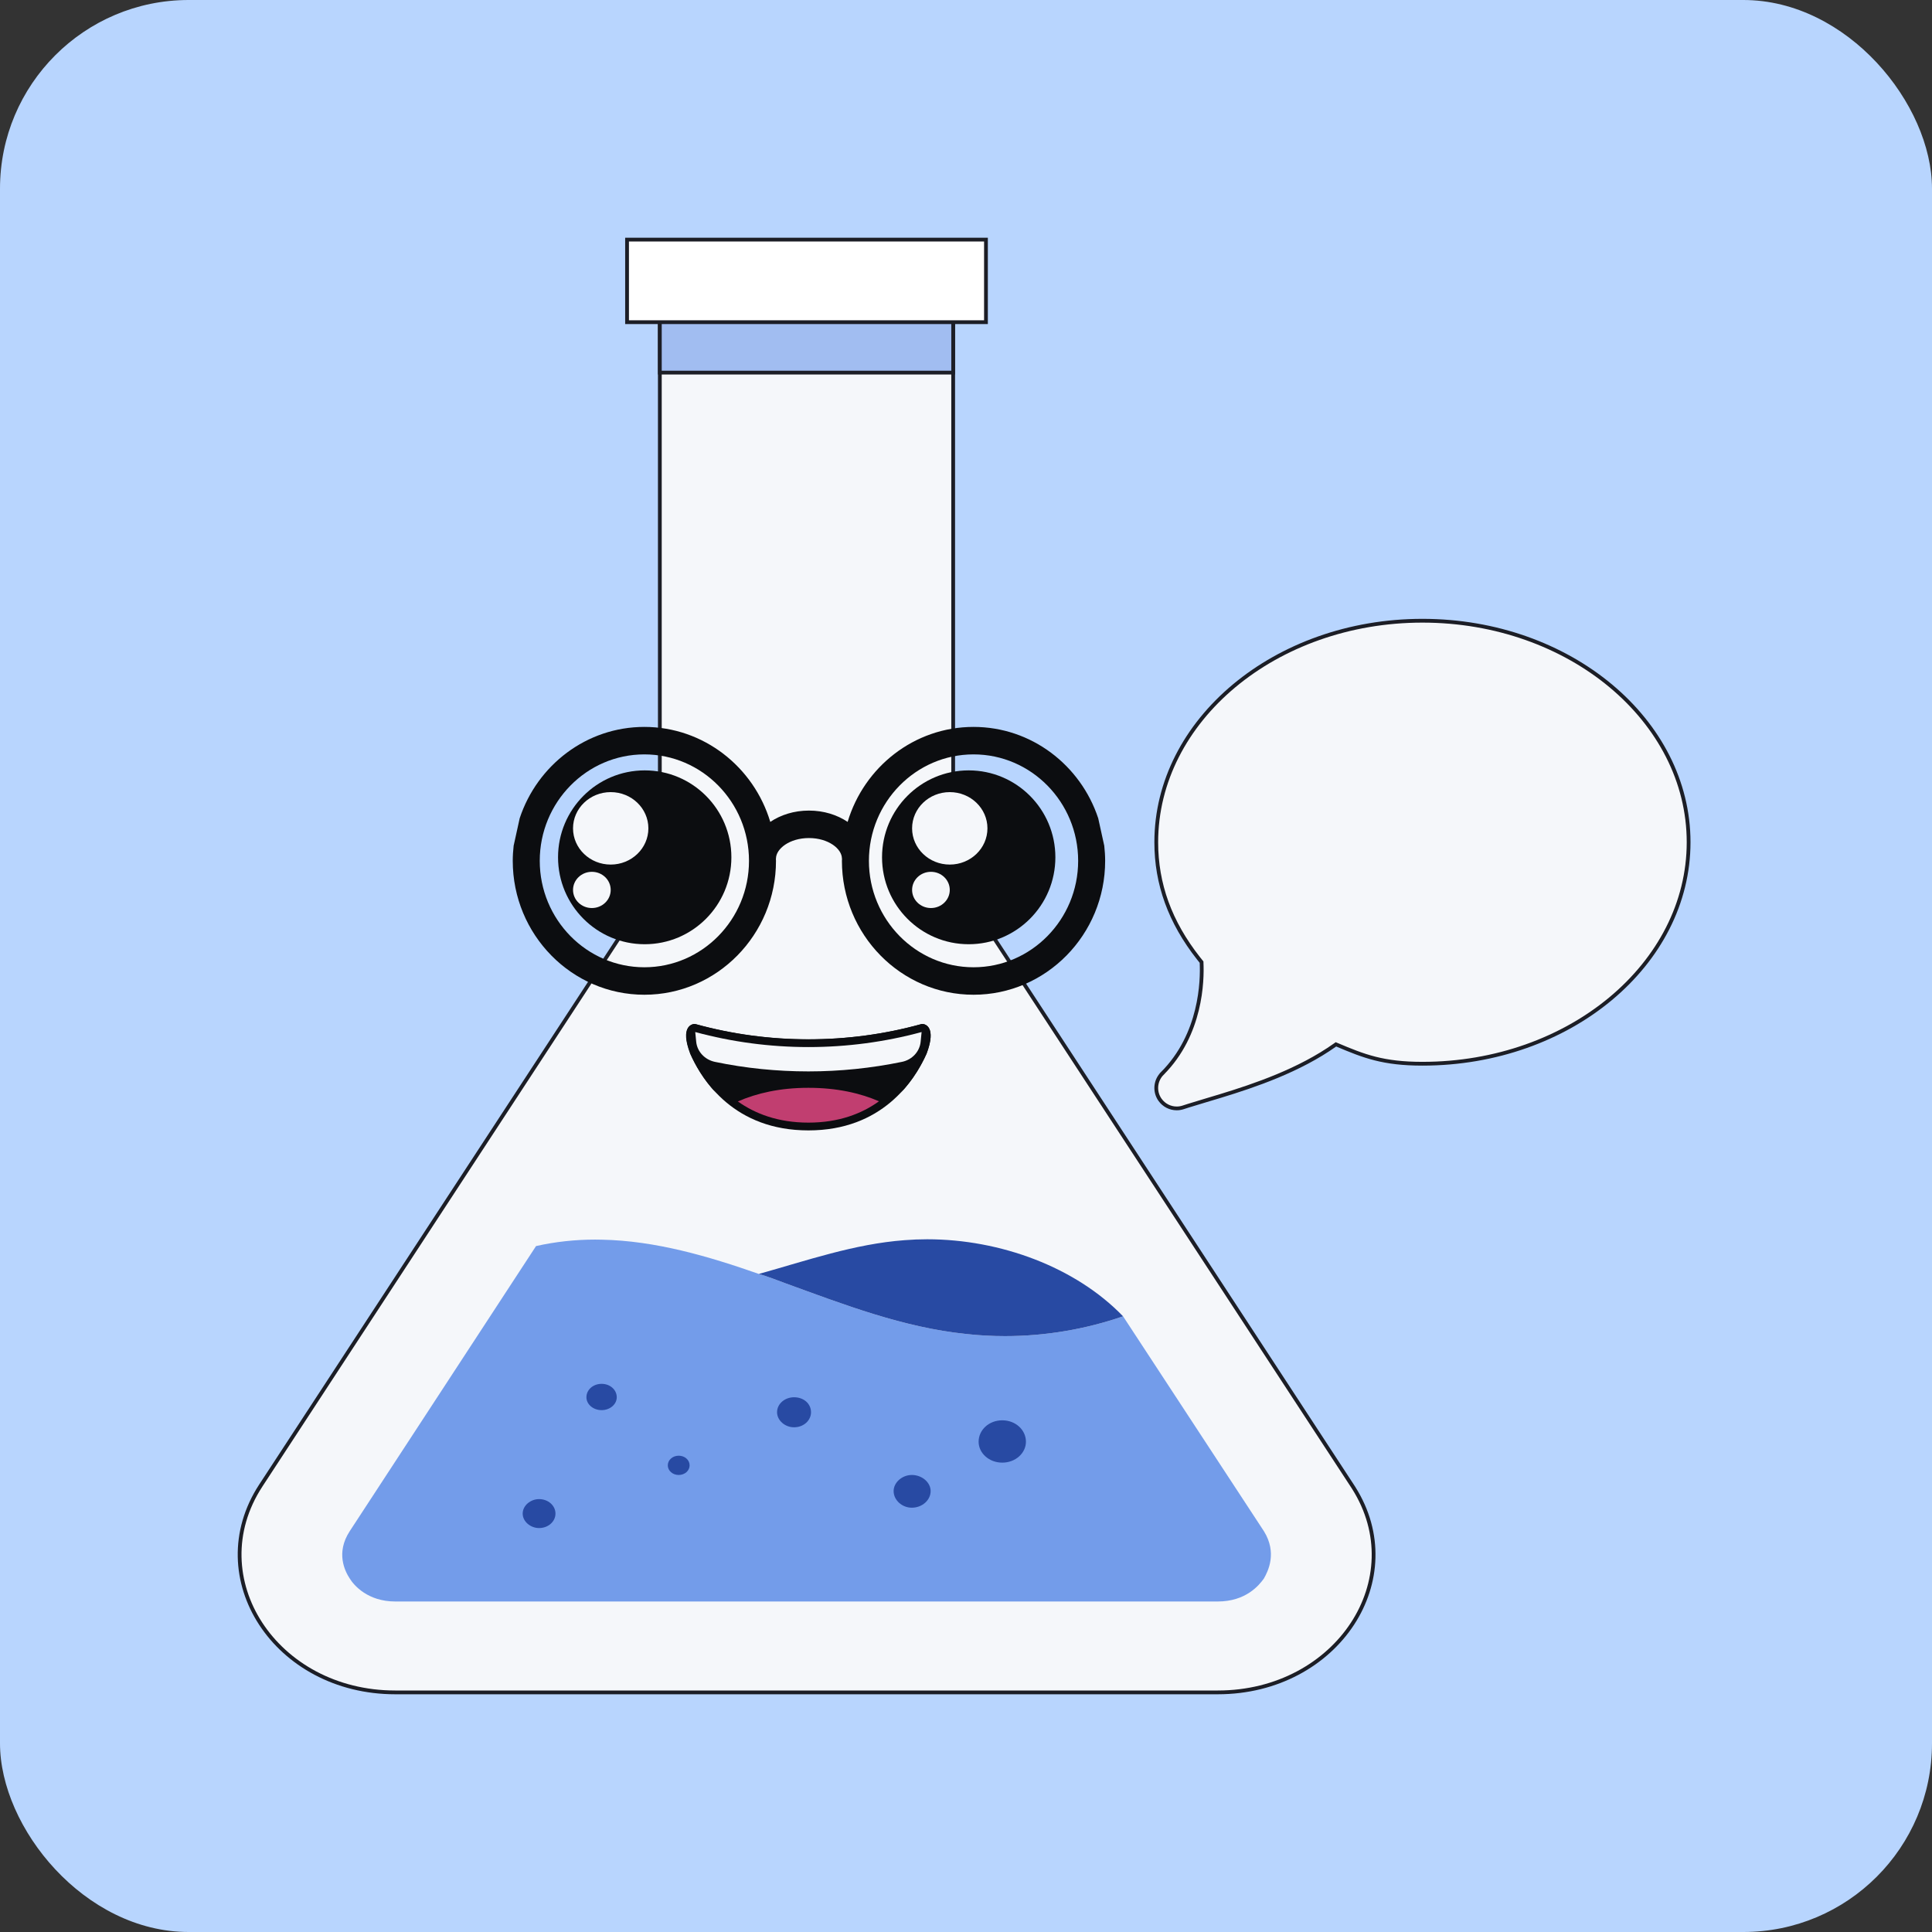 <svg width="512" height="512" viewBox="0 0 512 512" fill="none" xmlns="http://www.w3.org/2000/svg">
<rect x="0" y="0" width="512" height="512" fill="#333333" stroke="none"/>
<rect width="512" height="512" rx="50" fill="#B8D5FE"/>
<path d="M252.601 84.38V214.161C252.601 225.846 256.109 237.267 262.653 247.416L358.374 393.734L358.742 394.306C366.344 406.344 365.284 419.796 358.436 430.28C351.482 440.923 338.573 448.5 322.729 448.5H104.736C88.886 448.5 76.014 440.924 69.079 430.28C62.141 419.63 61.158 405.918 69.077 393.736V393.735L164.797 247.418L165.403 246.463C171.572 236.554 174.864 225.482 174.864 214.161V84.38H252.601Z" fill="#F5F7FA" stroke="#1C1E26"/>
<path d="M252.601 84.38V98.744H174.865V84.38H252.601Z" fill="#A1BDF1" stroke="#1C1E26"/>
<path d="M261.29 63.5V85.381H166.176V63.5H261.29Z" fill="white" stroke="#1C1E26"/>
<path fill-rule="evenodd" clip-rule="evenodd" d="M157.691 328.503C152.448 328.503 147.124 329.076 142.057 330.222L92.67 405.797C88.967 411.489 91.373 416.321 92.67 418.302C93.791 420.151 97.494 424.411 104.736 424.411H322.73C330.121 424.411 333.661 420.151 334.958 418.302C336.08 416.321 338.485 411.489 334.958 405.797L297.624 348.835C287.638 352.283 277.004 354.085 266.357 354.085C262.938 354.085 259.519 353.906 256.114 353.524C239.386 351.818 223.617 345.709 208.011 340.03C205.768 339.17 203.511 338.323 201.106 337.607C187.742 332.93 173.743 328.802 159.434 328.527C158.853 328.503 158.272 328.503 157.691 328.503Z" fill="#739CEA"/>
<path fill-rule="evenodd" clip-rule="evenodd" d="M245.696 328.42C243.696 328.42 241.696 328.503 239.71 328.659C226.36 329.661 213.807 334.064 201.105 337.607C203.511 338.323 205.767 339.17 208.01 340.03C223.617 345.709 239.386 351.818 256.114 353.524C259.519 353.906 262.938 354.085 266.356 354.085C277.004 354.085 287.638 352.283 297.624 348.835C285.084 335.83 265.14 328.42 245.696 328.42Z" fill="#284AA3"/>
<path fill-rule="evenodd" clip-rule="evenodd" d="M159.434 366.733C157.177 366.733 155.407 368.296 155.407 370.289C155.407 372.138 157.177 373.701 159.434 373.701C161.677 373.701 163.447 372.138 163.447 370.289C163.447 368.296 161.677 366.733 159.434 366.733Z" fill="#284AA3"/>
<path fill-rule="evenodd" clip-rule="evenodd" d="M179.864 385.776C178.256 385.776 176.973 386.91 176.973 388.33C176.973 389.749 178.256 390.883 179.864 390.883C181.472 390.883 182.756 389.749 182.756 388.33C182.756 386.91 181.472 385.776 179.864 385.776Z" fill="#284AA3"/>
<path fill-rule="evenodd" clip-rule="evenodd" d="M210.429 370.289C208.01 370.289 205.929 371.995 205.929 374.262C205.929 376.398 208.01 378.247 210.429 378.247C213.01 378.247 214.929 376.398 214.929 374.262C214.929 371.995 213.01 370.289 210.429 370.289Z" fill="#284AA3"/>
<path fill-rule="evenodd" clip-rule="evenodd" d="M241.643 390.883C239.062 390.883 236.819 392.875 236.819 395.142C236.819 397.565 239.062 399.557 241.643 399.557C244.372 399.557 246.629 397.565 246.629 395.142C246.629 392.875 244.372 390.883 241.643 390.883Z" fill="#284AA3"/>
<path fill-rule="evenodd" clip-rule="evenodd" d="M265.613 376.397C262.073 376.397 259.344 378.951 259.344 382.077C259.344 385.06 262.073 387.613 265.613 387.613C269.153 387.613 271.883 385.06 271.883 382.077C271.883 378.951 269.153 376.397 265.613 376.397Z" fill="#284AA3"/>
<path fill-rule="evenodd" clip-rule="evenodd" d="M142.854 397.278C140.611 397.278 138.517 398.985 138.517 401.12C138.517 403.244 140.611 404.951 142.854 404.951C145.273 404.951 147.205 403.244 147.205 401.12C147.205 398.985 145.273 397.278 142.854 397.278Z" fill="#284AA3"/>
<path d="M291.036 216.841C286.386 202.796 273.346 192.64 257.995 192.64C242.289 192.64 228.986 203.261 224.631 217.811C221.876 215.958 218.343 214.811 214.38 214.811C210.419 214.811 206.887 215.958 204.131 217.811C199.775 203.261 186.47 192.64 170.765 192.64C155.413 192.64 142.374 202.796 137.725 216.841L136.123 224.121C135.977 225.439 135.885 226.773 135.885 228.13C135.885 247.699 151.532 263.617 170.765 263.617C189.997 263.617 205.646 247.699 205.646 228.13C205.646 227.926 205.62 227.729 205.616 227.526H205.641C205.641 224.956 209.231 222.091 214.381 222.091C219.532 222.091 223.12 224.956 223.12 227.526H223.147C223.143 227.729 223.117 227.926 223.117 228.13C223.117 247.699 238.762 263.617 257.995 263.617C277.228 263.617 292.876 247.699 292.876 228.13C292.876 226.773 292.785 225.439 292.638 224.121L291.036 216.841ZM170.765 256.337C155.478 256.337 143.04 243.682 143.04 228.13C143.04 212.575 155.478 199.92 170.765 199.92C186.053 199.92 198.491 212.575 198.491 228.13C198.491 243.682 186.053 256.337 170.765 256.337ZM257.995 256.337C242.71 256.337 230.272 243.682 230.272 228.13C230.272 212.575 242.71 199.92 257.995 199.92C273.284 199.92 285.722 212.575 285.722 228.13C285.721 243.682 273.284 256.337 257.995 256.337Z" fill="#0C0D10"/>
<ellipse cx="22.968" cy="23.035" rx="22.968" ry="23.035" transform="matrix(1 0 -0 1 233.749 204.16)" fill="#0C0D10"/>
<ellipse cx="251.699" cy="219.52" rx="9.984" ry="9.6" fill="#F5F7FA"/>
<ellipse cx="246.707" cy="235.84" rx="4.992" ry="4.8" fill="#F5F7FA"/>
<ellipse cx="22.968" cy="23.035" rx="22.968" ry="23.035" transform="matrix(1 0 -0 1 147.887 204.16)" fill="#0C0D10"/>
<ellipse cx="161.843" cy="219.52" rx="9.984" ry="9.6" fill="#F5F7FA"/>
<ellipse cx="156.851" cy="235.84" rx="4.992" ry="4.8" fill="#F5F7FA"/>
<path d="M245.063 271.483C244.723 271.36 244.341 271.34 244.001 271.442C234.364 274.095 224.366 275.422 214.261 275.422C204.157 275.422 194.138 274.075 184.522 271.442C184.161 271.34 183.8 271.36 183.46 271.483C182.42 271.891 180.764 273.401 182.951 279.178V279.198C186.177 286.587 194.732 299.568 214.24 299.568C233.706 299.568 242.261 286.566 245.572 279.198C247.737 273.401 246.103 271.891 245.063 271.483Z" fill="#0C0D10"/>
<path d="M214.24 297.507C222.328 297.507 228.399 295.119 232.942 291.853C227.953 289.689 221.797 288.281 214.24 288.281C206.683 288.281 200.527 289.71 195.539 291.894C200.082 295.119 206.153 297.507 214.24 297.507Z" fill="#C13E70"/>
<path d="M244.447 271.36C244.383 271.36 244.32 271.36 244.235 271.381C234.512 274.075 224.429 275.442 214.219 275.442C204.008 275.442 193.925 274.075 184.203 271.381C184.139 271.36 184.076 271.36 183.991 271.36C183.333 271.421 180.191 272.054 182.887 279.198V279.218C184.203 282.199 186.389 286.097 189.807 289.669C186.602 286.015 190.55 283.995 197.576 284.811C204.603 285.628 214.219 285.648 214.219 285.648C214.219 285.648 223.814 285.628 230.861 284.811C237.888 283.995 241.836 286.015 238.631 289.669C242.048 286.097 244.235 282.199 245.551 279.218V279.198C248.247 272.034 245.105 271.401 244.447 271.36Z" fill="#0C0D10"/>
<path d="M239.034 281.403C241.709 280.851 243.725 278.708 243.98 276.075L244.235 273.503C234.513 276.136 224.43 277.484 214.24 277.484C204.051 277.484 193.968 276.136 184.246 273.503L184.5 276.075C184.755 278.688 186.772 280.831 189.446 281.403C197.555 283.097 205.877 283.933 214.24 283.933C222.604 283.933 230.925 283.076 239.034 281.403Z" fill="#F5F7FA"/>
<g clip-path="url(#clip0_537_3320)">
<path d="M376.961 164.5C415.946 164.5 447.5 190.915 447.5 223.2C447.5 255.485 415.945 281.899 376.96 281.899C366.554 281.899 361.516 279.926 354.299 276.871L354.041 276.762L353.814 276.924C344.331 283.656 332.578 287.656 323.403 290.456L319.642 291.587C317.952 292.093 316.366 292.567 314.927 293.021L313.537 293.468C312.98 293.652 312.405 293.74 311.841 293.74C310.113 293.74 308.452 292.91 307.421 291.457L307.222 291.16V291.159L307.104 290.957C305.928 288.854 306.291 286.21 308.01 284.487L308.009 284.486C318.388 274.106 318.653 259.83 318.432 255.132L318.425 254.968L318.32 254.84L317.581 253.915C310.065 244.343 306.421 234.271 306.421 223.2C306.421 190.915 337.975 164.5 376.961 164.5Z" fill="#F5F7FA" stroke="#1C1E26"/>
</g>
<defs>
<clipPath id="clip0_537_3320">
<rect width="142.08" height="142.08" fill="white" transform="translate(305.92 158.08)"/>
</clipPath>
</defs>
</svg>
